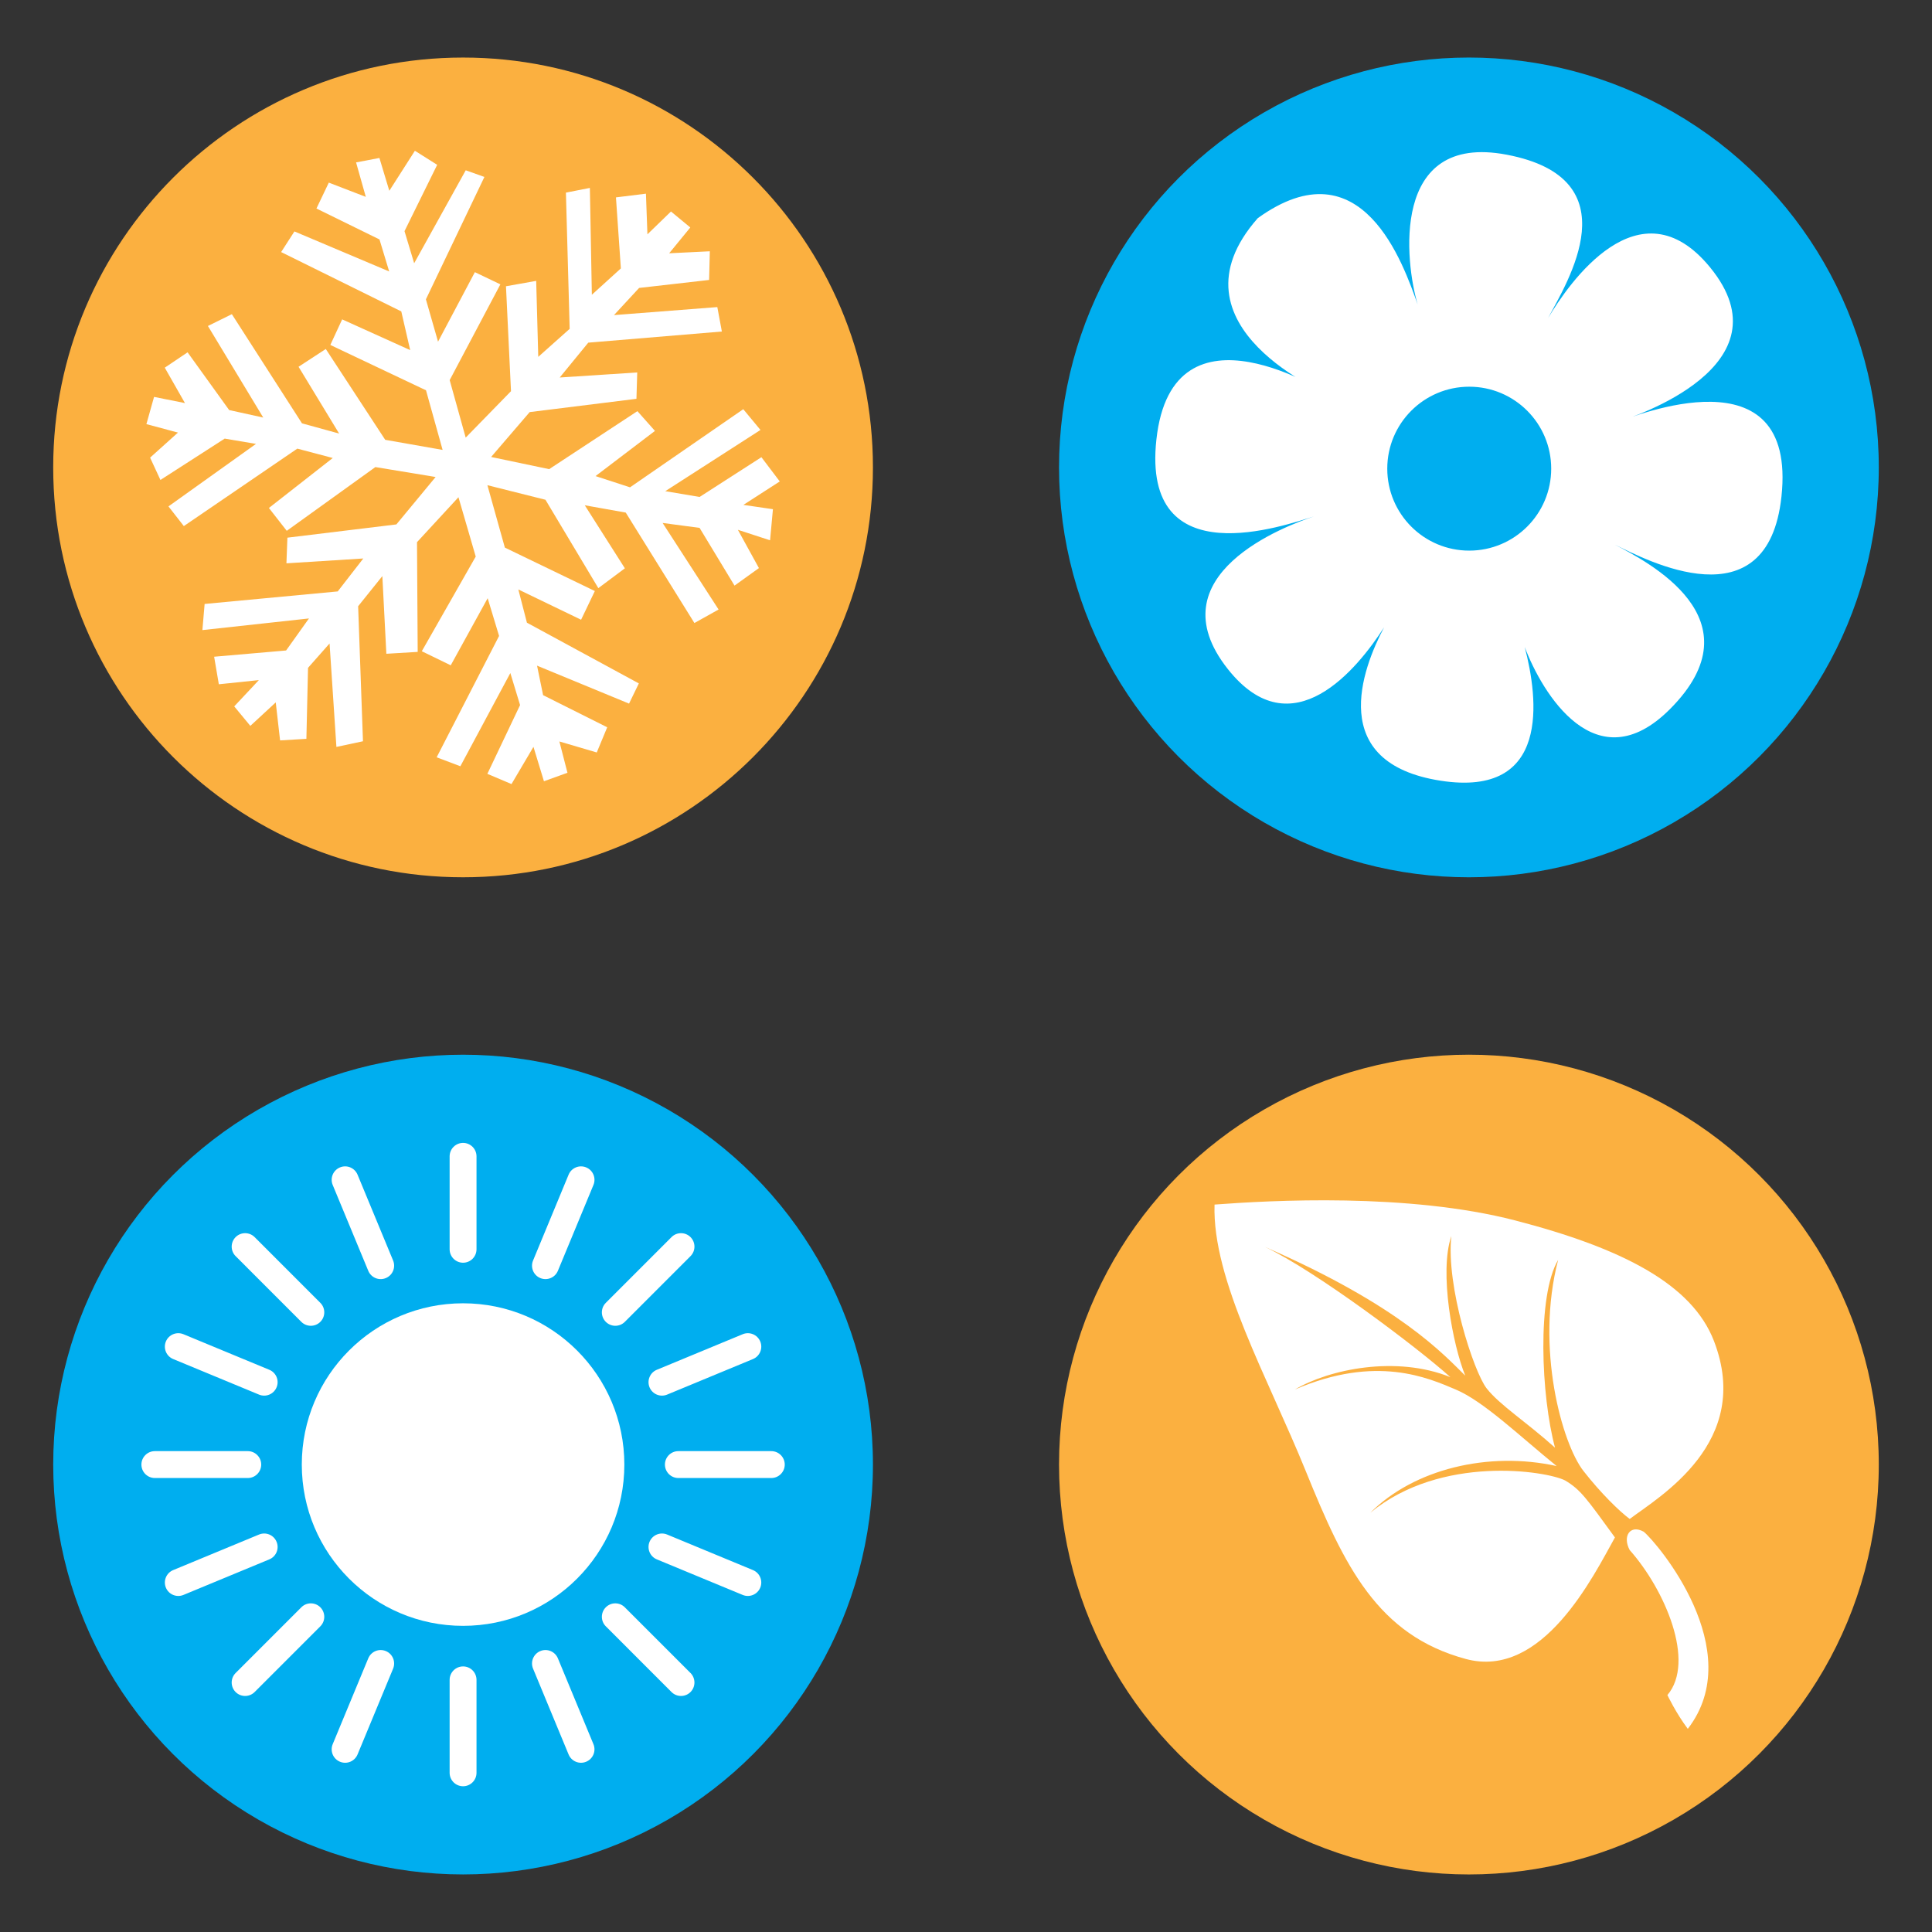 <?xml version="1.0" encoding="utf-8"?>
<!-- Generator: Adobe Illustrator 16.0.0, SVG Export Plug-In . SVG Version: 6.00 Build 0)  -->
<!DOCTYPE svg PUBLIC "-//W3C//DTD SVG 1.1//EN" "http://www.w3.org/Graphics/SVG/1.1/DTD/svg11.dtd">
<svg version="1.1" id="Calque_1" xmlns="http://www.w3.org/2000/svg" xmlns:xlink="http://www.w3.org/1999/xlink" x="0px" y="0px"
	 width="299.991px" height="299.99px" viewBox="0 0 299.991 299.99" enable-background="new 0 0 299.991 299.99"
	 xml:space="preserve">
<rect x="0" y="0" width="299.991" height="299.99" fill="#333333" stroke="none"/>
<g>
	<path fill="#FBB040" d="M135.545,72.581c0-35.151-28.491-63.645-63.644-63.645c-35.145,0-63.64,28.493-63.64,63.645
		c0,35.146,28.495,63.639,63.64,63.639C107.054,136.22,135.545,107.727,135.545,72.581z"/>
	<circle fill="#00AEEF" cx="228.085" cy="72.578" r="63.644"/>
	<circle fill="#00AEEF" cx="71.904" cy="227.411" r="63.642"/>
	<circle fill="#FBB040" cx="228.085" cy="227.411" r="63.644"/>
	<polygon fill="#FFFFFF" points="55.289,25.218 58.913,24.528 60.451,29.624 64.423,23.41 67.884,25.591 62.81,35.894 64.31,40.876 
		72.316,26.442 75.216,27.475 66.132,46.481 68.017,53.053 73.736,42.26 77.696,44.153 69.824,59.021 72.31,67.95 79.344,60.741 
		78.566,44.45 83.257,43.612 83.578,55.411 88.455,51.062 87.873,29.909 91.592,29.18 91.9,45.767 96.404,41.678 95.642,30.649 
		100.298,30.073 100.529,36.384 104.185,32.84 107.187,35.321 103.904,39.329 110.218,39.018 110.107,43.47 99.238,44.71 
		95.335,48.928 111.382,47.682 112.087,51.476 91.343,53.206 86.911,58.617 98.946,57.831 98.824,61.926 82.246,63.988 
		76.257,70.957 85.27,72.847 98.972,63.841 101.699,66.909 92.472,73.924 97.827,75.67 115.411,63.539 118.082,66.761 103.3,76.267 
		108.629,77.165 118.229,70.993 121.078,74.756 115.427,78.396 120.017,79.065 119.572,83.895 114.574,82.266 117.841,88.209 
		114.052,90.93 108.626,81.965 102.888,81.204 111.578,94.642 107.824,96.74 97.163,79.591 90.802,78.457 97.026,88.244 
		92.906,91.323 84.696,77.6 75.681,75.338 78.392,85.028 92.365,91.772 90.229,96.229 80.484,91.527 81.818,96.688 99.196,106.118 
		97.675,109.253 83.39,103.361 84.329,107.941 94.285,112.929 92.662,116.84 86.857,115.13 88.112,119.99 84.462,121.308 
		82.833,115.967 79.423,121.746 75.675,120.158 80.755,109.478 79.243,104.505 71.484,118.979 67.802,117.591 77.494,98.746 
		75.722,92.886 69.988,103.306 65.495,101.12 73.869,86.422 71.187,77.206 64.75,84.186 64.857,101.223 59.991,101.514 
		59.369,89.454 55.61,94.131 56.361,115.099 52.236,115.978 51.173,99.915 47.829,103.698 47.575,114.722 43.49,114.966 
		42.816,109.064 38.871,112.71 36.369,109.683 40.193,105.603 33.979,106.251 33.25,101.973 44.424,101.003 47.974,96.03 
		31.427,97.838 31.773,93.778 52.441,91.833 56.411,86.718 44.476,87.469 44.627,83.486 61.548,81.429 67.64,74.066 58.287,72.524 
		44.526,82.425 41.755,78.876 51.669,71.116 46.166,69.661 28.545,81.688 26.158,78.631 39.748,68.925 34.892,68.104 24.911,74.526 
		23.308,71.06 27.632,67.169 22.732,65.856 23.921,61.63 28.72,62.59 25.585,57.091 29.127,54.707 35.582,63.672 40.875,64.836 
		32.285,50.617 36.001,48.784 46.89,65.734 52.659,67.322 46.358,56.948 50.587,54.191 59.813,68.292 68.726,69.859 66.148,60.604 
		51.292,53.563 53.129,49.591 63.693,54.364 62.31,48.355 43.654,39.14 45.716,35.935 60.431,42.152 58.924,37.18 49.136,32.376 
		51.056,28.357 56.8,30.568 	"/>
	<path fill="#FFFFFF" d="M251.493,65.4c1.934-0.598,26.596-8.577,14.027-23.904c-10.984-13.394-21.93,2.486-25.152,7.914
		c2.959-5.588,13.17-21.678-6.439-25.395c-18.135-3.438-15.723,16.819-13.801,23.255c-2.205-6.137-8.582-25.086-24.824-13.399
		c-14.855,16.838,11.193,27.488,11.193,27.488s-24.465-15.998-26.941,6.92c-2.313,21.361,20.115,13.213,24.467,11.911
		c-4.324,1.417-24.932,9.105-13.373,23.697c9.992,12.615,20.197-0.141,24.266-6.481c-3.43,6.483-8.949,21.052,8.76,23.817
		c17.156,2.675,15.164-12.797,13.076-20.754c2.697,7.143,11.057,21.131,22.531,9.659c14.063-14.063-3.619-22.951-8.521-25.55
		c4.777,2.325,23.719,12.434,25.854-7.475C279.088,54.073,253.456,64.803,251.493,65.4z M228.135,85.498
		c-7.027,0-12.727-5.695-12.727-12.726c0-7.027,5.699-12.726,12.727-12.726s12.727,5.698,12.727,12.726
		C240.862,79.803,235.163,85.498,228.135,85.498z"/>
	<g>
		<circle fill="#FFFFFF" cx="71.903" cy="227.411" r="25.042"/>
		<path fill="#FFFFFF" d="M73.99,193.98c0,1.154-0.934,2.089-2.084,2.089l0,0c-1.156,0-2.09-0.935-2.09-2.089v-14.428
			c0-1.153,0.934-2.088,2.09-2.088l0,0c1.15,0,2.084,0.935,2.084,2.088V193.98z"/>
		<path fill="#FFFFFF" d="M73.99,260.842c0-1.154-0.934-2.088-2.084-2.088l0,0c-1.156,0-2.09,0.934-2.09,2.088v14.431
			c0,1.151,0.934,2.086,2.09,2.086l0,0c1.15,0,2.084-0.935,2.084-2.086V260.842z"/>
		<path fill="#FFFFFF" d="M86.625,197.327c-0.441,1.063-1.662,1.567-2.727,1.126l0,0c-1.063-0.438-1.571-1.659-1.128-2.724
			l5.521-13.333c0.438-1.064,1.662-1.569,2.727-1.128l0,0c1.064,0.438,1.572,1.661,1.131,2.724L86.625,197.327z"/>
		<path fill="#FFFFFF" d="M61.041,259.096c0.438-1.067-0.068-2.287-1.133-2.727l0,0c-1.063-0.441-2.283,0.063-2.725,1.128
			l-5.524,13.334c-0.44,1.062,0.067,2.284,1.132,2.723l0,0c1.064,0.442,2.284-0.063,2.727-1.128L61.041,259.096z"/>
		<path fill="#FFFFFF" d="M97.02,205.251c-0.815,0.814-2.138,0.814-2.952,0l0,0c-0.816-0.814-0.816-2.139,0-2.953l10.202-10.206
			c0.813-0.814,2.136-0.814,2.95,0l0,0c0.816,0.819,0.813,2.14,0,2.953L97.02,205.251z"/>
		<path fill="#FFFFFF" d="M49.74,252.527c0.814-0.816,0.814-2.137,0-2.956l0,0c-0.815-0.814-2.135-0.814-2.951,0.003l-10.203,10.203
			c-0.814,0.816-0.814,2.134,0,2.953l0,0c0.816,0.814,2.137,0.814,2.953,0L49.74,252.527z"/>
		<path fill="#FFFFFF" d="M103.587,216.547c-1.064,0.441-2.287-0.063-2.729-1.131l0,0c-0.438-1.064,0.065-2.284,1.132-2.724
			l13.332-5.521c1.064-0.444,2.285,0.063,2.727,1.128l0,0c0.441,1.064-0.064,2.285-1.131,2.727L103.587,216.547z"/>
		<path fill="#FFFFFF" d="M41.816,242.133c1.066-0.441,1.574-1.662,1.13-2.727l0,0c-0.44-1.067-1.659-1.572-2.726-1.131
			l-13.33,5.521c-1.066,0.444-1.572,1.662-1.131,2.729l0,0c0.439,1.062,1.662,1.569,2.727,1.128L41.816,242.133z"/>
		<path fill="#FFFFFF" d="M105.333,229.499c-1.152,0-2.086-0.937-2.086-2.088l0,0c0-1.151,0.931-2.086,2.086-2.086h14.429
			c1.153,0,2.089,0.935,2.089,2.086l0,0c0,1.151-0.936,2.088-2.089,2.088H105.333z"/>
		<path fill="#FFFFFF" d="M38.474,229.499c1.153,0,2.086-0.937,2.086-2.088l0,0c0-1.151-0.934-2.086-2.086-2.086H24.043
			c-1.151,0-2.085,0.935-2.085,2.086l0,0c0,1.151,0.934,2.088,2.085,2.088H38.474z"/>
		<path fill="#FFFFFF" d="M101.99,242.133c-1.066-0.439-1.57-1.662-1.132-2.727l0,0c0.442-1.067,1.665-1.572,2.729-1.131
			l13.33,5.521c1.066,0.444,1.572,1.662,1.131,2.729l0,0c-0.441,1.064-1.662,1.569-2.727,1.128L101.99,242.133z"/>
		<path fill="#FFFFFF" d="M40.22,216.547c1.066,0.441,2.285-0.063,2.726-1.131l0,0c0.444-1.064-0.063-2.284-1.13-2.724l-13.33-5.521
			c-1.064-0.441-2.285,0.063-2.727,1.125l0,0c-0.441,1.067,0.064,2.288,1.131,2.729L40.22,216.547z"/>
		<path fill="#FFFFFF" d="M94.068,252.527c-0.816-0.816-0.816-2.137,0-2.956l0,0c0.814-0.814,2.135-0.814,2.947,0l10.205,10.206
			c0.813,0.816,0.813,2.139,0,2.953l0,0c-0.814,0.814-2.137,0.814-2.95,0L94.068,252.527z"/>
		<path fill="#FFFFFF" d="M46.789,205.251c0.815,0.814,2.136,0.814,2.951-0.002l0,0c0.814-0.814,0.814-2.137,0-2.951l-10.203-10.206
			c-0.814-0.814-2.135-0.812-2.951,0l0,0c-0.814,0.819-0.814,2.14,0,2.953L46.789,205.251z"/>
		<path fill="#FFFFFF" d="M82.77,259.096c-0.443-1.064,0.065-2.287,1.128-2.727l0,0c1.064-0.441,2.285,0.063,2.727,1.126
			l5.523,13.336c0.441,1.062-0.066,2.284-1.133,2.723l0,0c-1.063,0.442-2.286-0.063-2.725-1.128L82.77,259.096z"/>
		<path fill="#FFFFFF" d="M57.183,197.325c0.441,1.064,1.661,1.572,2.727,1.128l0,0c1.063-0.438,1.569-1.659,1.131-2.724
			l-5.523-13.333c-0.442-1.064-1.662-1.569-2.727-1.128l0,0c-1.064,0.438-1.572,1.661-1.132,2.724L57.183,197.325z"/>
	</g>
	<g>
		<path fill="#FFFFFF" d="M258.907,263.2c4.4-5.185-0.383-16.353-5.861-22.522c-1.154-2.151,0.078-4.013,2.18-2.841
			c2.104,1.723,16.258,18.423,6.846,30.609C260.221,265.978,258.907,263.2,258.907,263.2z"/>
		<path fill="#FFFFFF" d="M266.135,208.225c-3.395-8.807-14.193-14.397-30.854-18.719c-16.662-4.319-38.02-3.119-46.693-2.466
			c-0.373,11.674,8.225,26.74,14.193,41.451c5.967,14.711,11.107,25.399,24.813,29.104c11.93,3.224,19.824-12.879,23.164-18.867
			c-4.441-6.106-5.338-7.426-7.738-8.851c-2.902-1.485-19.258-4.054-30.242,5.014c6.791-6.788,18.338-9.583,28.928-7.25
			c-5.631-4.552-11.309-10.047-15.658-11.88c-4.248-1.789-12.314-5.471-24.99,0c5.318-3.163,15.734-5.322,24.143-1.928
			c-5.139-4.628-20.93-16.508-28.773-20.212c21.01,9.153,27.771,16.74,31.086,19.979c-1.926-4.704-4.086-16.043-2.158-21.675
			c-0.848,7.791,3.471,21.073,5.477,23.648c2.008,2.578,6.127,5.177,10.621,9.213c-2.16-8.023-2.83-23.528,0.486-29.16
			c-3.57,13.688,0.617,28.542,3.934,32.785c2.676,3.423,5.58,6.262,7.18,7.446C257.635,232.399,272.208,223.993,266.135,208.225z"/>
	</g>
</g>
</svg>
